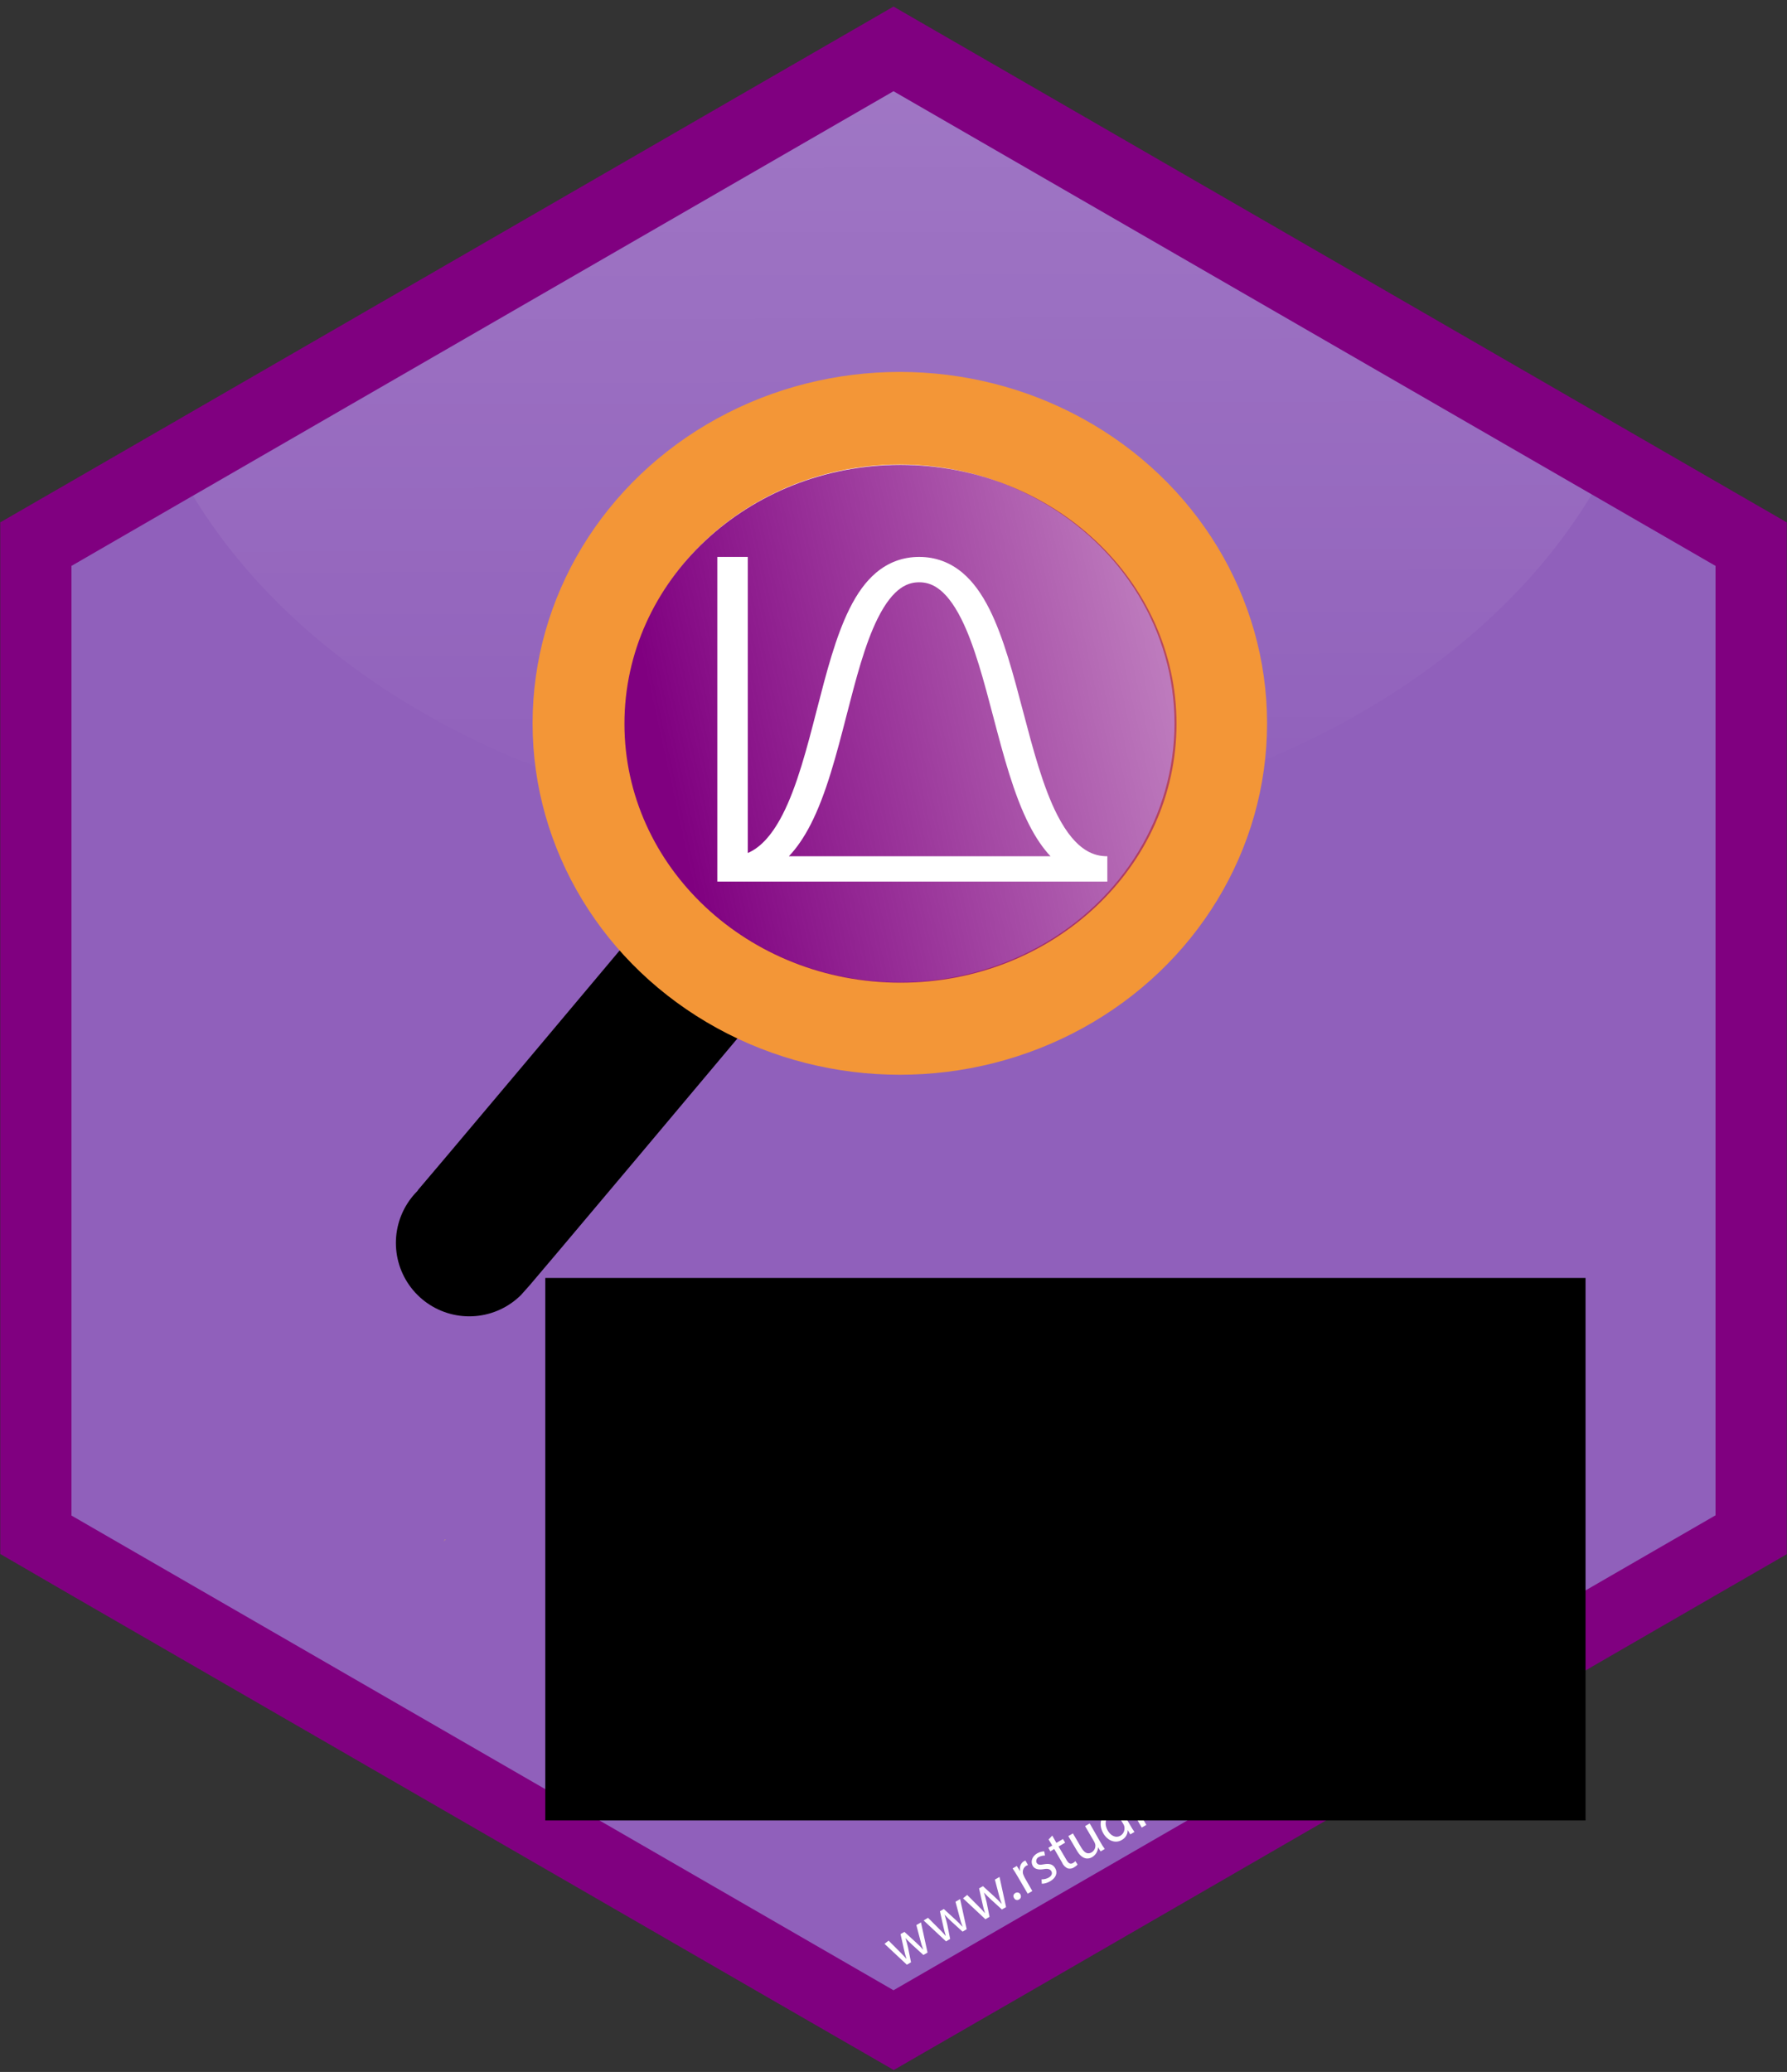 <?xml version="1.0" encoding="UTF-8" standalone="no"?>
<!-- Generator: Adobe Illustrator 22.0.1, SVG Export Plug-In . SVG Version: 6.00 Build 0)  -->

<svg
   xmlns:dc="http://purl.org/dc/elements/1.1/"
   xmlns:cc="http://creativecommons.org/ns#"
   xmlns:rdf="http://www.w3.org/1999/02/22-rdf-syntax-ns#"
   xmlns:svg="http://www.w3.org/2000/svg"
   xmlns="http://www.w3.org/2000/svg"
   xmlns:xlink="http://www.w3.org/1999/xlink"
   xmlns:sodipodi="http://sodipodi.sourceforge.net/DTD/sodipodi-0.dtd"
   xmlns:inkscape="http://www.inkscape.org/namespaces/inkscape"
   version="1.1"
   id="Layer_1"
   x="0px"
   y="0px"
   viewBox="0 0 735 852"
   style="enable-background:new 0 0 735 852;"
   xml:space="preserve"
   sodipodi:docname="logo.svg"
   inkscape:version="0.92.3 (2405546, 2018-03-11)"
   inkscape:export-filename="C:\Users\derksk\OneDrive - Nyenrode Business Universiteit\Desktop\jfa\logo\logo.png"
   inkscape:export-xdpi="887"
   inkscape:export-ydpi="887"><rect x="0" y="0" width="735" height="852" fill="#333333" stroke="none"/><defs
   id="defs1007"><linearGradient
     inkscape:collect="always"
     id="linearGradient1074"><stop
       style="stop-color:#800080;stop-opacity:1;"
       offset="0"
       id="stop1070" /><stop
       id="stop1154"
       offset="0.054"
       style="stop-color:#800080;stop-opacity:0.945;" /><stop
       style="stop-color:#800080;stop-opacity:0;"
       offset="1"
       id="stop1072" /></linearGradient><linearGradient
     gradientTransform="matrix(0.47,0,0,0.45,249.659,181.593)"
     id="a"
     gradientUnits="userSpaceOnUse"
     x1="0"
     x2="512"
     y1="256"
     y2="256"><stop
       offset="0"
       stop-color="#00f1ff"
       id="stop937-1" /><stop
       offset=".231"
       stop-color="#00d8ff"
       id="stop939" /><stop
       offset=".514"
       stop-color="#00c0ff"
       id="stop941" /><stop
       offset=".777"
       stop-color="#00b2ff"
       id="stop943" /><stop
       offset="1"
       stop-color="#00adff"
       id="stop945" /></linearGradient><linearGradient
     inkscape:collect="always"
     xlink:href="#a"
     id="linearGradient1036"
     x1="246.833"
     y1="296.825"
     x2="493.105"
     y2="296.825"
     gradientUnits="userSpaceOnUse" /><linearGradient
     inkscape:collect="always"
     xlink:href="#linearGradient1074"
     id="linearGradient1076"
     x1="263.163"
     y1="295.37"
     x2="713.73"
     y2="198.079"
     gradientUnits="userSpaceOnUse"
     gradientTransform="matrix(0.944,0,0,0.924,21.243,23.393)" /></defs><sodipodi:namedview
   pagecolor="#ffffff"
   bordercolor="#666666"
   borderopacity="1"
   objecttolerance="10"
   gridtolerance="10"
   guidetolerance="10"
   inkscape:pageopacity="0"
   inkscape:pageshadow="2"
   inkscape:window-width="1920"
   inkscape:window-height="1001"
   id="namedview1005"
   showgrid="false"
   inkscape:zoom="1.253975"
   inkscape:cx="342.05746"
   inkscape:cy="513.4859"
   inkscape:window-x="-9"
   inkscape:window-y="-9"
   inkscape:window-maximized="1"
   inkscape:current-layer="Layer_1" />
<style
   type="text/css"
   id="style927">
	.st0{fill:#428BCA;}
	.st1{opacity:0.25;fill:url(#SVGID_1_);enable-background:new    ;}
	.st2{fill:#3674A8;}
	.st3{fill:#E6B35A;}
	.st4{fill:#FFFFFF;}
	.st5{opacity:0.9;}
	.st6{opacity:0.9;fill:#FFFFFF;enable-background:new    ;}
	.st7{fill:none;}
</style>
<title
   id="title929">roxygen2</title>
<path
   class="st0"
   d="M714.3,226.4L366.9,23L20.7,226.4v400.4L367.5,827l346.8-200.2V226.4z"
   id="path931"
   style="fill:#9060bb;fill-opacity:1" />
<linearGradient
   id="SVGID_1_"
   gradientUnits="userSpaceOnUse"
   x1="366.147"
   y1="-180.69"
   x2="367.438"
   y2="282.84"
   gradientTransform="matrix(1 0 0 1 0 60)">
	<stop
   offset="0"
   style="stop-color:#FFFFFF;stop-opacity:0.83"
   id="stop933" />
	<stop
   offset="0.56"
   style="stop-color:#FFFFFF;stop-opacity:0.37"
   id="stop935" />
	<stop
   offset="1"
   style="stop-color:#FFFFFF;stop-opacity:0"
   id="stop937" />
</linearGradient>
<path
   class="st1"
   d="M366.9,342.1c128.2,0,238.6-57,287.8-138.8L367.5,37.5l0,0L79.4,203.9C128.8,285.4,238.9,342.1,366.9,342.1z"
   id="path940" />
<path
   class="st2"
   d="M734.9,639.1V214.8l-29.3-16.9L427.8,37.5L367.5,2.7l-60.3,34.8L29.4,197.9L0.1,214.8V639l29.3,17l281.3,162.4  l56.9,32.8l56.9-32.8L705.6,656L734.9,639.1z M29.4,623.2V232.7l50-28.9L367.5,37.5l0,0l287.2,165.8l50.9,29.4v390.4L367.5,818.4  L29.4,623.2z"
   id="path942"
   style="fill:#800080;fill-opacity:1" />
<path
   class="st3"
   d="M182.4,633.9c0.3-0.3,0.6-0.6,0.9-0.9h-0.2L182.4,633.9z"
   id="path944" />
<path
   class="st4"
   d="M365.5,798l4.5,4.5c1,1,1.9,1.9,2.7,2.9h0.1c-0.4-1.2-0.7-2.5-1-3.8l-1.4-6.3l1.6-0.9l4.7,4.3  c1.1,1,2.1,2,2.9,2.9h0.1c-0.5-1.3-0.9-2.6-1.2-3.9l-1.6-6.1l1.9-1.1l2.7,12.4l-1.7,1l-4.5-4.1c-1-1-2-1.8-2.9-2.9l0,0  c0.4,1.3,0.8,2.6,1.1,4l1.2,6l-1.7,1l-9.2-8.6L365.5,798z"
   id="path946" />
<path
   class="st4"
   d="M381.7,788.6l4.5,4.5c1,1,1.9,1.9,2.7,2.9h0.1c-0.4-1.2-0.7-2.5-1-3.8l-1.4-6.3l1.6-0.9l4.7,4.3  c1.1,1,2.1,2,2.9,2.9h0.1c-0.5-1.3-0.9-2.5-1.2-3.8L393,782l1.9-1.1l2.7,12.4l-1.7,1l-4.5-4.1c-1-0.9-2-1.9-2.9-2.9l0,0  c0.4,1.3,0.8,2.6,1.1,4l1.2,6l-1.7,1l-9.2-8.6L381.7,788.6z"
   id="path948" />
<path
   class="st4"
   d="M397.8,779.2l4.5,4.5c1,1,1.9,1.9,2.7,2.9h0.1c-0.4-1.2-0.7-2.5-1-3.8l-1.4-6.3l1.6-0.9l4.7,4.3  c1.1,1,2.1,2,2.9,2.9h0.1c-0.5-1.3-0.9-2.5-1.2-3.8l-1.6-6.1l1.9-1.1l2.7,12.4l-1.7,1l-4.5-4.1c-1-0.9-2-1.9-2.9-2.9l0,0  c0.4,1.3,0.8,2.6,1.1,4l1.2,6l-1.7,1l-9.2-8.6L397.8,779.2z"
   id="path950" />
<path
   class="st4"
   d="M417.1,780.5c-0.5-0.7-0.3-1.6,0.4-2c0,0,0.1,0,0.1-0.1c0.8-0.4,1.7-0.2,2.1,0.6s0.2,1.7-0.6,2.1l0,0  C418.4,781.5,417.5,781.3,417.1,780.5C417.2,780.6,417.1,780.5,417.1,780.5z"
   id="path952" />
<path
   class="st4"
   d="M418.5,771.5c-0.7-1.2-1.4-2.3-2-3.2l1.7-1l1.3,2h0.1c-0.4-1.5,0.2-3.2,1.6-4c0.2-0.1,0.4-0.2,0.6-0.2l1,1.8  c-0.2,0.1-0.5,0.2-0.7,0.3c-1.3,0.8-1.8,2.5-1.1,3.9c0.1,0.3,0.3,0.6,0.4,0.9l3.2,5.6l-1.9,1.1L418.5,771.5z"
   id="path954" />
<path
   class="st4"
   d="M428.4,772.8c1,0,2-0.2,2.9-0.7c1.4-0.8,1.6-1.9,1.1-2.7s-1.4-1.1-3.1-0.8c-2.3,0.4-3.8-0.1-4.5-1.3  c-1-1.7-0.4-3.9,1.8-5.2c0.9-0.5,1.9-0.8,2.9-0.8l0.3,1.7c-0.9,0-1.7,0.2-2.5,0.6c-0.9,0.4-1.3,1.4-1,2.3c0,0,0,0.1,0.1,0.1  c0.5,0.9,1.4,0.9,3,0.6c2.2-0.4,3.7,0,4.6,1.6c1.1,1.8,0.4,4-2.1,5.4c-1,0.6-2.2,1-3.4,1L428.4,772.8z"
   id="path956" />
<path
   class="st4"
   d="M432.8,754.8l1.7,3l2.7-1.6l0.9,1.5l-2.7,1.6l3.3,5.6c0.8,1.3,1.5,1.8,2.6,1.2c0.4-0.2,0.7-0.5,1-0.8l0.9,1.4  c-0.4,0.5-1,0.9-1.5,1.2c-0.7,0.5-1.7,0.6-2.5,0.4c-1-0.4-1.9-1.3-2.3-2.3l-3.3-5.7l-1.6,1l-0.8-1.5l1.6-0.9l-1.5-2.5L432.8,754.8z"
   id="path958" />
<path
   class="st4"
   d="M452.6,757.5c0.6,1.1,1.2,2,1.8,2.8l-1.7,1l-1.1-1.7l0,0c0,1.6-0.9,3.1-2.3,4c-1.6,1-4.1,1.2-6.3-2.5l-3.6-6.1  l1.9-1.1l3.4,5.8c1.2,2,2.5,3,4.3,2c1.1-0.7,1.7-1.9,1.5-3.2c-0.1-0.4-0.2-0.7-0.4-1.1l-3.8-6.5l1.9-1.1L452.6,757.5z"
   id="path960" />
<path
   class="st4"
   d="M457.5,738l7.4,12.6c0.5,0.9,1.2,2,1.7,2.7l-1.7,1l-1.1-1.8l0,0c0.1,1.7-0.9,3.3-2.4,4.1  c-2.5,1.5-5.7,0.5-7.6-2.7c-2-3.5-1.1-6.9,1.4-8.3c1.2-0.8,2.8-0.9,4.1-0.2l0,0l-3.6-6.2L457.5,738z M460.9,748.2  c-0.2-0.3-0.3-0.5-0.5-0.8c-1-1.1-2.7-1.4-4-0.6c-2,1.2-2.1,3.6-0.8,5.9c1.2,2.1,3.3,3.3,5.3,2.1c1.3-0.8,1.9-2.4,1.5-3.9  c-0.1-0.3-0.2-0.6-0.4-0.9L460.9,748.2z"
   id="path962" />
<path
   class="st4"
   d="M463.9,736.8c0.4,0.6,0.2,1.5-0.5,1.9c-0.6,0.4-1.5,0.2-1.9-0.5c-0.4-0.6-0.2-1.5,0.4-1.8c0,0,0,0,0.1,0  c0.6-0.4,1.4-0.2,1.8,0.4C463.8,736.8,463.9,736.8,463.9,736.8z M469.6,751.5l-6.1-10.5l1.9-1.1l6.1,10.5L469.6,751.5z"
   id="path964" />
<path
   class="st4"
   d="M481,737.7c2.2,3.9,0.6,7.1-2,8.6c-2.8,1.7-6.2,0.8-8.1-2.5c-2-3.5-1-6.9,2-8.6S479.1,734.5,481,737.7z   M472.8,742.6c1.3,2.3,3.7,3.2,5.5,2.2s2.2-3.5,0.8-5.9c-1-1.8-3.2-3.5-5.5-2.2S471.6,740.6,472.8,742.6L472.8,742.6z"
   id="path966" />
<path
   class="st4"
   d="M484.9,741c-0.5-0.7-0.3-1.6,0.4-2.1c0,0,0.1,0,0.1-0.1c0.7-0.5,1.7-0.3,2.2,0.5c0.5,0.7,0.3,1.7-0.5,2.2  C486.3,742.1,485.4,741.8,484.9,741C484.9,741.1,484.9,741.1,484.9,741z"
   id="path968" />
<path
   class="st4"
   d="M497.6,734.6c-0.7,1-1.6,1.8-2.6,2.4c-3.1,1.8-6.5,0.9-8.3-2.3c-1.8-2.9-1-6.7,1.8-8.5c0.2-0.1,0.4-0.2,0.6-0.3  c0.9-0.5,1.9-0.9,3-1l0.4,1.7c-0.9,0-1.7,0.3-2.5,0.8c-2.4,1.4-2.7,3.9-1.4,6.1c1.4,2.4,3.8,3,5.9,1.8c0.8-0.5,1.5-1.1,2-1.9  L497.6,734.6z"
   id="path970" />
<path
   class="st4"
   d="M506.3,722.9c2.3,3.9,0.6,7.1-2,8.6c-2.8,1.7-6.2,0.8-8.1-2.5c-2-3.5-0.9-6.9,2-8.6S504.5,719.7,506.3,722.9z   M498.1,727.9c1.3,2.3,3.7,3.2,5.5,2.2s2.2-3.6,0.8-5.9c-1-1.8-3.2-3.5-5.5-2.2S497,725.9,498.1,727.9z"
   id="path972" />
<path
   class="st4"
   d="M507.4,719.2c-0.6-1.1-1.2-2-1.7-2.8l1.7-1l1.1,1.6h0.1c-0.1-1.6,0.8-3.1,2.2-3.8c1.3-0.8,3-0.6,4.2,0.4l0,0  c0-0.7,0.1-1.4,0.4-2c0.4-0.9,1-1.6,1.9-2.1c1.4-0.8,4-1.1,6.1,2.5l3.6,6.2l-1.8,1.1l-3.5-5.9c-1.2-2-2.6-2.8-4.1-1.9  c-1,0.6-1.5,1.8-1.2,3c0.1,0.4,0.2,0.7,0.4,1l3.8,6.5l-1.9,1.1l-3.6-6.3c-1-1.7-2.4-2.4-3.9-1.6c-1.1,0.7-1.6,2-1.2,3.3  c0.1,0.4,0.2,0.7,0.4,1l3.7,6.3l-1.9,1.1L507.4,719.2z"
   id="path974" />
<g
   class="st5"
   id="g992">
	
	
	
	
	
	
	
	
</g>


<path
   class="st7"
   d="M374.9,305.7c15-4.4,24.7-14.6,24.7-30.8c0-20.9-17.5-29.5-36.3-29.5c-9.7,0-19.6,2.3-29.3,2.3  c-5.9-0.1-11.8-0.8-17.5-2.3v10.1l15.6,1.9v91.5h-15.6v10.7H362v-10.7h-18.1v-41.3h18.5l34.6,51.9h20.9v-10.7h-13.7L374.9,305.7z"
   id="path998" />


<path
   style="fill:none;stroke:#000000;stroke-width:60.37;stroke-linecap:round;stroke-linejoin:miter;stroke-miterlimit:4;stroke-dasharray:none;stroke-opacity:1"
   d="M 298.495,385.818 C 195.044,509.077 193.015,511.097 193.015,511.097"
   id="path4531"
   inkscape:connector-curvature="0" /><ellipse
   style="fill:#ffffff;fill-opacity:1;stroke:#f39637;stroke-width:38.073;stroke-miterlimit:4;stroke-dasharray:none;stroke-opacity:1"
   id="path4526"
   cx="370.101"
   cy="297.438"
   rx="132.014"
   ry="125.466" /><flowRoot
   xml:space="preserve"
   id="flowRoot4534"
   style="font-style:normal;font-variant:normal;font-weight:normal;font-stretch:normal;font-size:40px;line-height:1.25;font-family:'Lucida Console';-inkscape-font-specification:'Lucida Console';letter-spacing:0px;word-spacing:0px;fill:#000000;fill-opacity:1;stroke:none"
   transform="matrix(2.396,0,0,2.384,-581.803,-898.984)"><flowRegion
     id="flowRegion4536"
     style="font-style:normal;font-variant:normal;font-weight:normal;font-stretch:normal;font-family:'Lucida Console';-inkscape-font-specification:'Lucida Console'"><rect
       id="rect4538"
       width="178.571"
       height="93.571"
       x="336.429"
       y="597.52"
       style="font-style:normal;font-variant:normal;font-weight:normal;font-stretch:normal;font-family:'Lucida Console';-inkscape-font-specification:'Lucida Console'" /></flowRegion><flowPara
     id="flowPara4540"
     style="font-weight:bold;font-size:64px;fill:#ffffff;fill-opacity:1">jfa</flowPara></flowRoot><path
   inkscape:connector-curvature="0"
   style="opacity:1;fill:url(#linearGradient1076);fill-opacity:1;stroke-width:0.429"
   d="m 483.899,297.623 c 0,58.797 -50.829,106.46 -113.531,106.46 -62.702,0 -113.531,-47.663 -113.531,-106.46 0,-58.797 50.829,-106.46 113.531,-106.46 62.702,0 113.531,47.663 113.531,106.46 z m 0,0"
   id="path948-0" /><path
   style="fill:#ffffff;fill-opacity:1;stroke-width:0.286"
   inkscape:connector-curvature="0"
   d="m 434.917,335.233 c -5.922,-11.524 -10.088,-27.36 -14.117,-42.676 -3.925,-14.919 -7.985,-30.346 -13.743,-41.882 -3.292,-6.597 -6.911,-11.517 -11.061,-15.041 -5.178,-4.396 -11.212,-6.626 -17.933,-6.626 -6.688,0 -12.681,2.207 -17.809,6.562 -4.111,3.491 -7.681,8.364 -10.915,14.896 -5.648,11.415 -9.416,26.031 -13.405,41.507 -3.976,15.431 -8.089,31.387 -14.075,43.028 -4.949,9.627 -9.944,13.903 -14.292,15.751 v -121.744 h -12.532 v 133.513 h 160.416 v -10.431 c -5.096,0 -12.769,-1.747 -20.533,-16.857 z m -86.729,-41.073 c 3.866,-15.003 7.519,-29.174 12.739,-39.721 6.654,-13.445 12.966,-15 17.134,-15 4.213,0 10.604,1.58 17.422,15.239 5.329,10.675 9.266,25.64 13.073,40.111 4.154,15.789 8.45,32.115 14.837,44.545 2.658,5.174 5.522,9.384 8.681,12.756 H 324.475 c 3.256,-3.426 6.194,-7.711 8.907,-12.986 6.462,-12.568 10.704,-29.027 14.806,-44.944 z m 0,0"
   id="path2" /></svg>